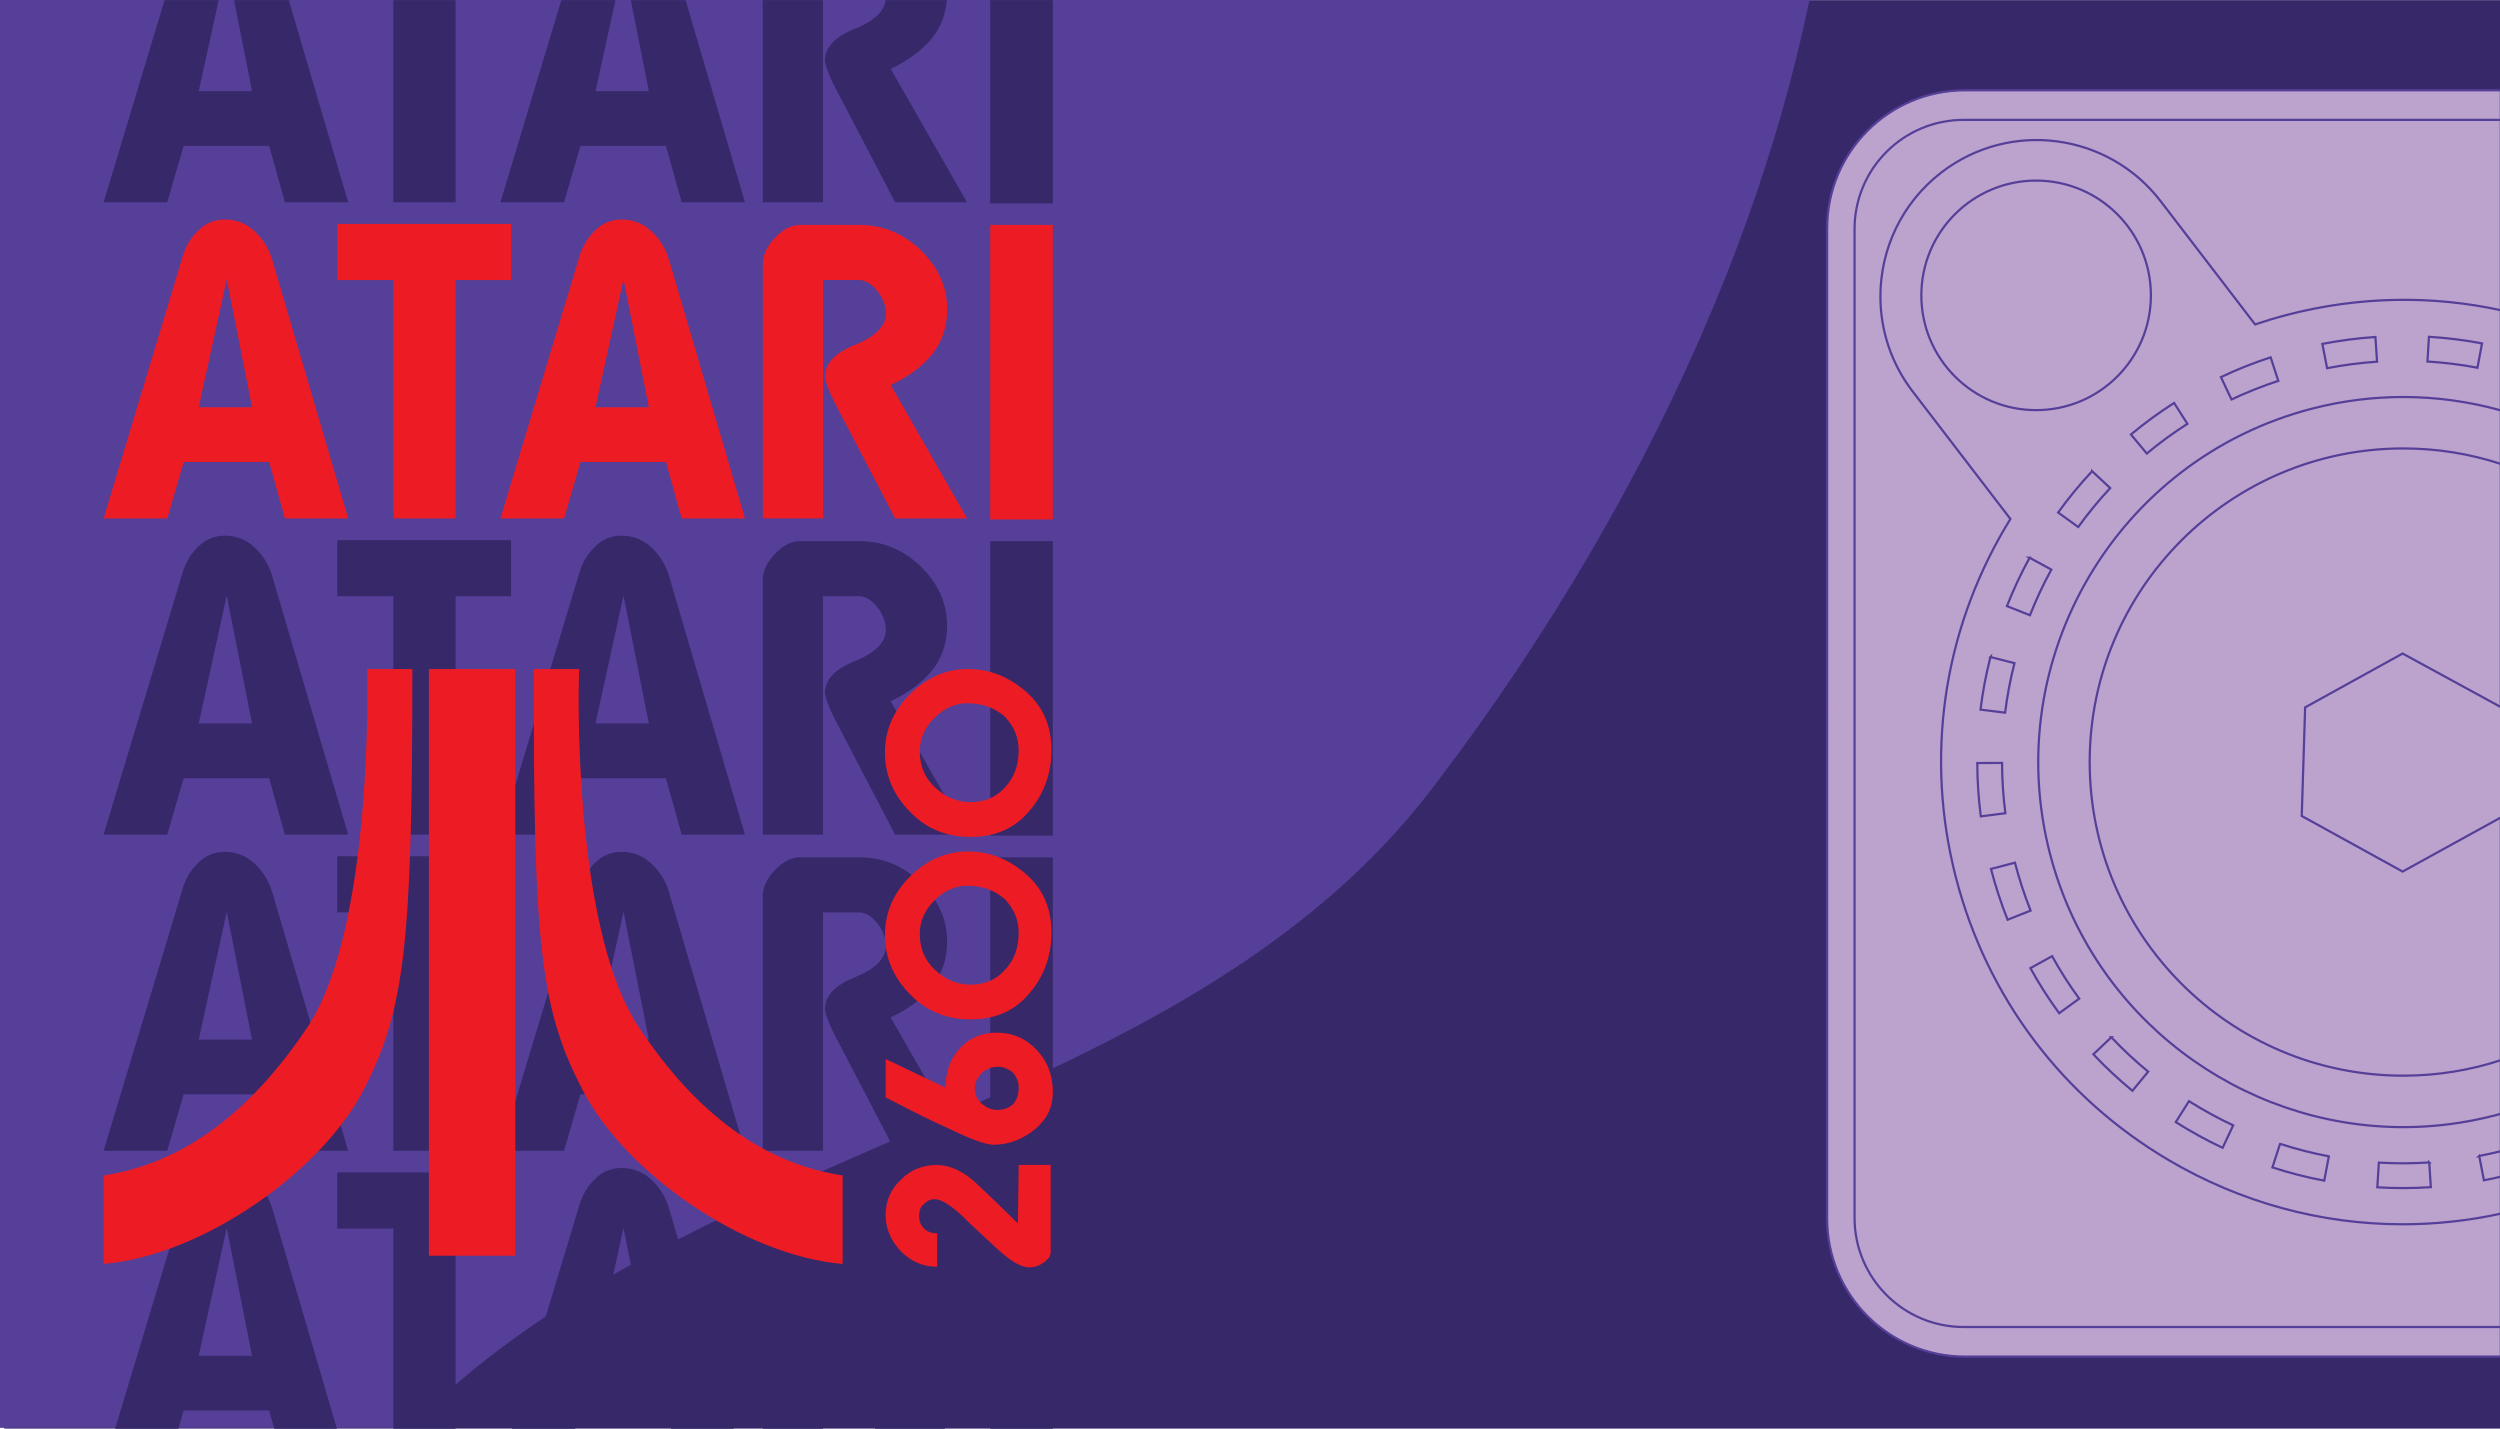 <?xml version="1.0" encoding="UTF-8"?>
<svg id="Layer_1" data-name="Layer 1" xmlns="http://www.w3.org/2000/svg" viewBox="0 0 560 320">
  <defs>
    <style>
      .cls-1 {
        fill: #372869;
      }

      .cls-2 {
        fill: #ed1c24;
      }

      .cls-3 {
        fill: #bca3ce;
        stroke: #553f98;
        stroke-miterlimit: 10;
        stroke-width: .5px;
      }

      .cls-4 {
        fill: #553f98;
      }
    </style>
  </defs>
  <rect class="cls-1" x=".95" y=".03" width="559.24" height="320"/>
  <path class="cls-4" d="M405.33-.07c-3.45,16.81-8.27,33.52-14.2,49.97-.77,2.14-1.56,4.27-2.37,6.4-3.15,8.31-6.6,16.53-10.28,24.65-5.58,12.3-11.73,24.36-18.36,36.11-.66,1.19-1.34,2.38-2.03,3.56-.5.88-1,1.74-1.5,2.61h0c-10.64,18.29-22.38,35.76-34.79,52.08-48.21,64.41-136.13,76.41-201.3,120.77-3.92,2.65-7.76,5.44-11.5,8.36-1.03.8-2.04,1.61-3.05,2.44-1.96,1.61-3.9,3.27-5.82,5-2.85,2.53-5.66,5.19-8.43,7.96H-.19V-.07h405.51Z"/>
  <path class="cls-2" d="M77.99,116.13h-14.17l-3.52-12.64h-19.15l-3.68,12.64h-14.25l17.7-58.69c.69-2.3,1.84-4.21,3.52-5.82,1.61-1.61,3.6-2.45,5.9-2.45,2.53,0,4.75.84,6.67,2.61,1.92,1.76,3.22,3.91,3.98,6.44l17.01,57.92ZM56.46,91.23l-5.67-28.66-6.28,28.66h11.95ZM114.46,62.73h-12.41v53.4h-13.94v-53.4h-12.57v-12.57h38.92v12.57h0ZM166.87,116.13h-14.17l-3.52-12.64h-19.15l-3.68,12.64h-14.25l17.7-58.69c.69-2.3,1.84-4.21,3.52-5.82,1.61-1.61,3.6-2.45,5.9-2.45,2.53,0,4.75.84,6.67,2.61,1.92,1.76,3.22,3.91,3.98,6.44l17.01,57.92ZM145.34,91.23l-5.67-28.66-6.28,28.66h11.95,0ZM216.6,116.13h-16.09l-13.56-25.97c-.61-1.23-1.15-2.38-1.53-3.45-.38-1-.61-1.84-.61-2.38,0-2.91,2.22-5.29,6.82-7.13,4.52-1.84,6.82-4.21,6.82-6.97,0-1.69-.61-3.37-1.92-5.06-1.3-1.61-2.68-2.45-4.21-2.45h-7.97v53.4h-13.48v-57c0-1.99.92-3.98,2.76-5.9,1.84-1.92,3.68-2.83,5.52-2.83h13.41c5.21,0,9.81,1.92,13.71,5.67,3.91,3.83,5.9,8.2,5.9,13.18,0,3.98-1.15,7.36-3.37,10.11-2.22,2.76-5.36,5.06-9.27,6.9l17.09,29.88ZM235.83,116.36h-14.02V50.39h14.02v65.97Z"/>
  <path class="cls-1" d="M64.69.03h-12.26l4.03,20.38h-11.95L48.98.03h-12.11l-13.66,45.28h14.25l3.68-12.64h19.15l3.53,12.64h14.17L64.69.03ZM88.11.03v45.28h13.94V.03h-13.94ZM153.57.03h-12.26l4.03,20.38h-11.95L137.86.03h-12.11l-13.66,45.28h14.25l3.68-12.64h19.15l3.53,12.64h14.17L153.57.03ZM170.86.03v45.28h13.48V.03h-13.48ZM199.51,15.43c3.91-1.84,7.05-4.14,9.27-6.89,1.92-2.38,3.03-5.22,3.31-8.51h-13.7c-.31,2.5-2.59,4.66-6.77,6.36-4.6,1.84-6.82,4.21-6.82,7.13,0,.53.23,1.38.61,2.37.39,1.07.92,2.22,1.54,3.45l13.56,25.97h16.09l-17.09-29.88ZM221.81.03v45.51h14.02V.03h-14.02Z"/>
  <path class="cls-1" d="M60.98,129.03c-.76-2.53-2.07-4.67-3.98-6.44-1.92-1.76-4.14-2.6-6.67-2.6-2.3,0-4.29.84-5.9,2.45-1.68,1.61-2.83,3.53-3.52,5.82l-17.7,58.7h14.25l3.68-12.65h19.15l3.53,12.65h14.17l-17.01-57.93ZM44.51,162.05l6.28-28.65,5.67,28.65h-11.95ZM75.54,120.99v12.56h12.57v53.41h13.94v-53.41h12.41v-12.56h-38.92ZM149.86,129.03c-.76-2.53-2.07-4.67-3.98-6.44-1.92-1.76-4.14-2.6-6.67-2.6-2.3,0-4.29.84-5.9,2.45-1.68,1.61-2.83,3.53-3.52,5.82l-17.7,58.7h14.25l3.68-12.65h19.15l3.53,12.65h14.17l-17.01-57.93ZM133.39,162.05l6.28-28.65,5.67,28.65h-11.95ZM199.51,157.07c3.91-1.84,7.05-4.13,9.27-6.89,2.22-2.76,3.37-6.13,3.37-10.12,0-4.98-1.99-9.34-5.9-13.17-3.9-3.76-8.5-5.67-13.71-5.67h-13.41c-1.84,0-3.68.92-5.52,2.83-1.84,1.92-2.75,3.91-2.75,5.9v57.01h13.48v-53.41h7.97c1.53,0,2.91.84,4.21,2.45,1.31,1.69,1.92,3.37,1.92,5.06,0,2.76-2.3,5.13-6.82,6.97-4.6,1.84-6.82,4.22-6.82,7.13,0,.53.23,1.38.61,2.37.39,1.08.92,2.23,1.54,3.45l13.56,25.98h16.09l-17.09-29.89ZM221.81,121.22v65.96h14.02v-65.96h-14.02Z"/>
  <path class="cls-1" d="M60.98,199.85c-.76-2.53-2.07-4.67-3.98-6.43-1.92-1.77-4.14-2.61-6.67-2.61-2.3,0-4.29.84-5.9,2.45-1.68,1.61-2.83,3.53-3.52,5.83l-17.7,58.69h14.25l3.68-12.65h19.15l3.53,12.65h14.17l-17.01-57.93ZM44.51,232.87l6.28-28.65,5.67,28.65h-11.95ZM75.54,191.81v12.56h12.57v53.41h13.94v-53.41h12.41v-12.56h-38.92ZM149.86,199.85c-.76-2.53-2.07-4.67-3.98-6.43-1.92-1.77-4.14-2.61-6.67-2.61-2.3,0-4.29.84-5.9,2.45-1.68,1.61-2.83,3.53-3.52,5.83l-17.7,58.69h14.25l3.68-12.65h19.15l3.53,12.65h14.17l-17.01-57.93ZM133.39,232.87l6.28-28.65,5.67,28.65h-11.95ZM199.51,227.89c3.91-1.83,7.05-4.13,9.27-6.89,2.22-2.76,3.37-6.13,3.37-10.11,0-4.99-1.99-9.35-5.9-13.18-3.9-3.76-8.5-5.67-13.71-5.67h-13.41c-1.84,0-3.68.92-5.52,2.83-1.84,1.92-2.75,3.91-2.75,5.9v57.01h13.48v-53.41h7.97c1.53,0,2.91.85,4.21,2.45,1.31,1.69,1.92,3.38,1.92,5.06,0,2.76-2.3,5.13-6.82,6.97-4.6,1.84-6.82,4.22-6.82,7.13,0,.54.23,1.38.61,2.37.39,1.08.92,2.23,1.54,3.45l13.56,25.98h16.09l-17.09-29.89ZM221.81,192.04v65.97h14.02v-65.97h-14.02Z"/>
  <path class="cls-1" d="M60.98,270.67c-.76-2.53-2.07-4.67-3.98-6.43-1.92-1.77-4.14-2.61-6.67-2.61-2.3,0-4.29.84-5.9,2.45-1.68,1.61-2.83,3.53-3.52,5.83l-15.12,50.12h14.16l1.19-4.08h19.15l1.14,4.08h14.04l-14.49-49.36ZM44.51,303.7l6.28-28.66,5.67,28.66h-11.95ZM75.54,262.63v12.56h12.57v44.84h13.94v-44.84h12.41v-12.56h-38.92ZM149.86,270.67c-.76-2.53-2.07-4.67-3.98-6.43-1.92-1.77-4.14-2.61-6.67-2.61-2.3,0-4.29.84-5.9,2.45-1.68,1.61-2.83,3.53-3.52,5.83l-15.12,50.12h14.16l1.19-4.08h19.15l1.14,4.08h14.04l-14.49-49.36ZM133.39,303.7l6.28-28.66,5.67,28.66h-11.95ZM208.78,291.82c2.22-2.76,3.37-6.13,3.37-10.11,0-4.98-1.99-9.35-5.9-13.18-3.9-3.76-8.5-5.67-13.71-5.67h-13.41c-1.84,0-3.68.92-5.52,2.83-1.84,1.92-2.75,3.91-2.75,5.9v48.44h13.48v-44.84h7.97c1.53,0,2.91.85,4.21,2.46,1.31,1.68,1.92,3.37,1.92,5.05,0,2.76-2.3,5.14-6.82,6.97-4.6,1.84-6.82,4.22-6.82,7.13,0,.54.23,1.38.61,2.38.39,1.07.92,2.22,1.54,3.44l9.09,17.41h15.66l-12.19-21.31c3.91-1.84,7.05-4.14,9.27-6.9ZM221.81,262.86v57.17h14.02v-57.17h-14.02Z"/>
  <rect class="cls-2" x="96.07" y="149.87" width="19.36" height="131.41"/>
  <path class="cls-2" d="M82.23,149.87h10.14c-.02,61.41-1.59,76.33-11.06,94.53-9.37,17.92-35.66,36.76-58.1,38.73v-19.83c16.94-2.56,32.25-13.16,45.65-33.2,13.3-20,13.68-67.5,13.37-80.24Z"/>
  <path class="cls-2" d="M129.73,149.87h-10.15c-.13,61.41,1.43,76.33,11.07,94.53,9.21,17.92,35.52,36.76,58.1,38.73v-19.83c-17.09-2.56-32.4-13.16-45.65-33.2-13.44-20-13.84-67.5-13.37-80.24Z"/>
  <path class="cls-3" d="M560.77,182.79l-.58.32v120.77h-120.02c-17.06,0-30.89-13.83-30.89-30.88V51.1c0-17.05,13.83-30.88,30.89-30.88h120.02v138.17l.55.3.03,24.1Z"/>
  <path class="cls-3" d="M560.77,182.79l-.58.32v114.14h-120.32c-13.51,0-24.45-10.95-24.45-24.45V51.3c0-13.5,10.94-24.45,24.45-24.45h120.32v131.54l.55.3.03,24.1Z"/>
  <path class="cls-3" d="M560.77,182.79l-.58.32v70.52c-6.97,1.83-14.3,2.81-21.85,2.81-47.35,0-85.74-38.39-85.74-85.74s38.39-85.73,85.74-85.73c7.55,0,14.88.98,21.85,2.81v70.61l.55.3.03,24.1Z"/>
  <path class="cls-3" d="M560.77,182.79l-.58.32v25.05c-6.42,3.75-13.88,5.9-21.85,5.9-23.95,0-43.36-19.41-43.36-43.36s19.41-43.35,43.36-43.35c7.97,0,15.43,2.15,21.85,5.9v25.14l.55.3.03,24.1Z"/>
  <path class="cls-3" d="M560.77,182.79l-.58.32v41.9c-6.75,2.72-14.13,4.22-21.85,4.22-32.33,0-58.53-26.2-58.53-58.53s26.2-58.53,58.53-58.53c7.72,0,15.1,1.5,21.85,4.22v42l.55.3.03,24.1Z"/>
  <path class="cls-3" d="M560.77,182.79l-.58.32v54.37c-6.87,2.25-14.22,3.47-21.85,3.47-38.8,0-70.25-31.45-70.25-70.25s31.45-70.25,70.25-70.25c7.63,0,14.98,1.22,21.85,3.47v54.47l.55.3.03,24.1Z"/>
  <path class="cls-3" d="M512.45,70.49c-2.47.64-4.91,1.37-7.31,2.18l-21.14-27.58c-11.76-15.35-33.73-18.26-49.08-6.5-8.99,6.89-13.71,17.3-13.71,27.82,0,7.43,2.35,14.92,7.22,21.27l21.9,28.57c-.39.63-.78,1.26-1.15,1.9-14.04,23.81-17.96,51.67-11.05,78.44,6.92,26.77,23.84,49.24,47.66,63.28,16.14,9.51,34.12,14.37,52.38,14.37,7.33,0,14.7-.78,22.02-2.38v-22.37c-.46.13-.93.26-1.4.38-6.84,1.76-13.69,2.61-20.44,2.61-36.38,0-69.67-24.51-79.18-61.33-11.27-43.65,15.06-88.33,58.72-99.61,6.83-1.77,13.68-2.61,20.44-2.61,7.48,0,14.83,1.04,21.86,3v-22.44c-15.58-3.39-31.85-3.1-47.74,1Z"/>
  <path class="cls-3" d="M544.08,75.44l-.33,5.54c3.74.23,7.51.69,11.2,1.39l1.02-5.45c-3.91-.74-7.91-1.24-11.89-1.48ZM532.09,75.48c-3.97.27-7.96.79-11.88,1.55l1.06,5.44c3.69-.71,7.45-1.2,11.19-1.45l-.37-5.54ZM508.62,80.04c-3.8,1.24-7.54,2.73-11.13,4.43l2.37,5.01c3.38-1.59,6.91-3,10.48-4.17l-1.72-5.27ZM487,90.26c-3.36,2.14-6.61,4.52-9.67,7.06l3.55,4.27c2.88-2.4,5.94-4.64,9.1-6.65l-2.98-4.68ZM468.63,105.55c-2.72,2.91-5.28,6.02-7.61,9.25l4.5,3.25h0c2.2-3.05,4.61-5.98,7.16-8.72l-4.05-3.78ZM454.63,124.93c-1.91,3.49-3.62,7.14-5.08,10.84l5.16,2.04c1.38-3.49,2.99-6.93,4.79-10.22l-4.87-2.66ZM445.86,147.17c-.99,3.87-1.74,7.83-2.23,11.78l5.51.69c.47-3.72,1.17-7.45,2.1-11.09l-5.38-1.38ZM448.46,170.9l-5.55.02c.01,3.98.28,7.99.79,11.95l5.5-.71c-.48-3.73-.73-7.52-.74-11.26ZM451.35,193.24l-5.37,1.4c1,3.86,2.25,7.69,3.72,11.38l5.15-2.05c-1.38-3.47-2.55-7.08-3.5-10.73ZM459.67,214.18l-4.86,2.68c1.92,3.48,4.09,6.88,6.44,10.1l4.49-3.27c-2.22-3.03-4.26-6.23-6.07-9.51ZM472.94,232.35l-4.03,3.81c2.73,2.9,5.67,5.65,8.75,8.18h0s3.53-4.29,3.53-4.29c-2.9-2.38-5.67-4.97-8.25-7.7ZM490.33,246.66l-2.96,4.69c3.37,2.13,6.9,4.07,10.5,5.76l2.36-5.03c-3.4-1.59-6.73-3.42-9.9-5.42ZM555.34,258.94l1.06,5.45c1.26-.24,2.53-.52,3.79-.82v-5.7c-1.6.39-3.23.76-4.85,1.07ZM510.73,256.22l-1.71,5.28c3.79,1.23,7.7,2.23,11.61,2.97l1.03-5.45c-3.68-.7-7.36-1.64-10.93-2.8ZM544.15,260.39c-3.74.24-7.55.26-11.29.03l-.34,5.54c1.91.11,3.84.17,5.75.17,2.07,0,4.17-.07,6.24-.2l-.36-5.54Z"/>
  <polygon class="cls-3" points="560.77 182.79 560.19 183.11 538.18 195.23 515.59 182.78 516.35 158.45 538.18 146.39 560.19 158.39 560.74 158.69 560.77 182.79"/>
  <circle class="cls-3" cx="456.09" cy="66.16" r="25.71"/>
  <path class="cls-2" d="M235.36,261.11v19.35c0,.78-.47,1.56-1.56,2.34s-2.18,1.09-3.28,1.09c-1.72,0-3.9-1.25-6.71-3.74-2.65-2.5-5.46-4.99-8.11-7.64-2.65-2.5-4.84-3.9-6.4-3.9-.78,0-1.56.31-2.34,1.09-.78.62-1.09,1.56-1.09,2.65s.31,2.03,1.09,2.81,1.72,1.09,2.96,1.09v7.49c-3.12,0-5.77-1.09-8.11-3.43-2.18-2.34-3.43-4.99-3.43-8.11s1.09-5.77,3.43-7.96c2.18-2.18,4.84-3.28,7.96-3.28s6.4,1.56,9.36,4.52c3.12,2.96,6.08,5.77,8.89,8.58l.16-13.11h7.18v.16ZM223.19,231.31c3.59,0,6.55,1.25,9.05,3.9,2.5,2.65,3.59,5.77,3.59,9.36s-1.4,6.24-4.06,8.42-5.77,3.43-9.2,3.43c-1.4,0-3.9-.78-7.64-2.5-3.74-1.72-7.49-3.43-11.08-5.3-3.59-1.87-5.46-2.81-5.46-2.81v-8.58l13.42,6.4c0-3.59,1.09-6.55,3.28-8.89,2.03-2.18,4.84-3.43,8.11-3.43h0ZM223.5,238.96c-1.4,0-2.65.47-3.59,1.4-.94.94-1.56,2.18-1.56,3.43s.47,2.5,1.56,3.43,2.18,1.4,3.43,1.4c1.56,0,2.65-.47,3.59-1.25.78-.94,1.25-2.03,1.25-3.59s-.47-2.65-1.4-3.59c-.94-.78-2.03-1.25-3.28-1.25h0ZM235.52,209c0,5.15-1.72,9.83-4.99,13.57-3.28,3.9-7.64,5.77-13.11,5.77s-9.99-1.87-13.57-5.62c-3.74-3.74-5.62-8.27-5.62-13.26s1.87-9.36,5.62-13.11c3.74-3.74,8.11-5.62,12.95-5.62s9.2,1.72,13.11,5.15c3.74,3.28,5.62,7.64,5.62,13.11h0ZM216.8,198.4c-2.81,0-5.3,1.09-7.49,3.28-2.18,2.18-3.28,4.68-3.28,7.49,0,3.28,1.09,5.93,3.43,8.11s4.99,3.28,7.96,3.28c3.12,0,5.77-1.09,7.8-3.43,2.03-2.18,2.96-4.99,2.96-8.11s-1.09-5.46-3.12-7.64c-2.18-1.87-4.84-2.96-8.27-2.96h0ZM235.52,168.13c0,5.15-1.72,9.83-4.99,13.57-3.28,3.9-7.64,5.77-13.11,5.77s-9.99-1.87-13.57-5.62c-3.74-3.74-5.62-8.27-5.62-13.26s1.87-9.36,5.62-13.11c3.74-3.74,8.11-5.62,12.95-5.62s9.2,1.72,13.11,5.15c3.74,3.28,5.62,7.64,5.62,13.11h0ZM216.8,157.52c-2.81,0-5.3,1.09-7.49,3.28s-3.28,4.68-3.28,7.49c0,3.28,1.09,5.93,3.43,8.11s4.99,3.28,7.96,3.28c3.12,0,5.77-1.09,7.8-3.43,2.03-2.18,2.96-4.99,2.96-8.11s-1.09-5.46-3.12-7.64c-2.18-1.87-4.84-2.96-8.27-2.96h0Z"/>
</svg>